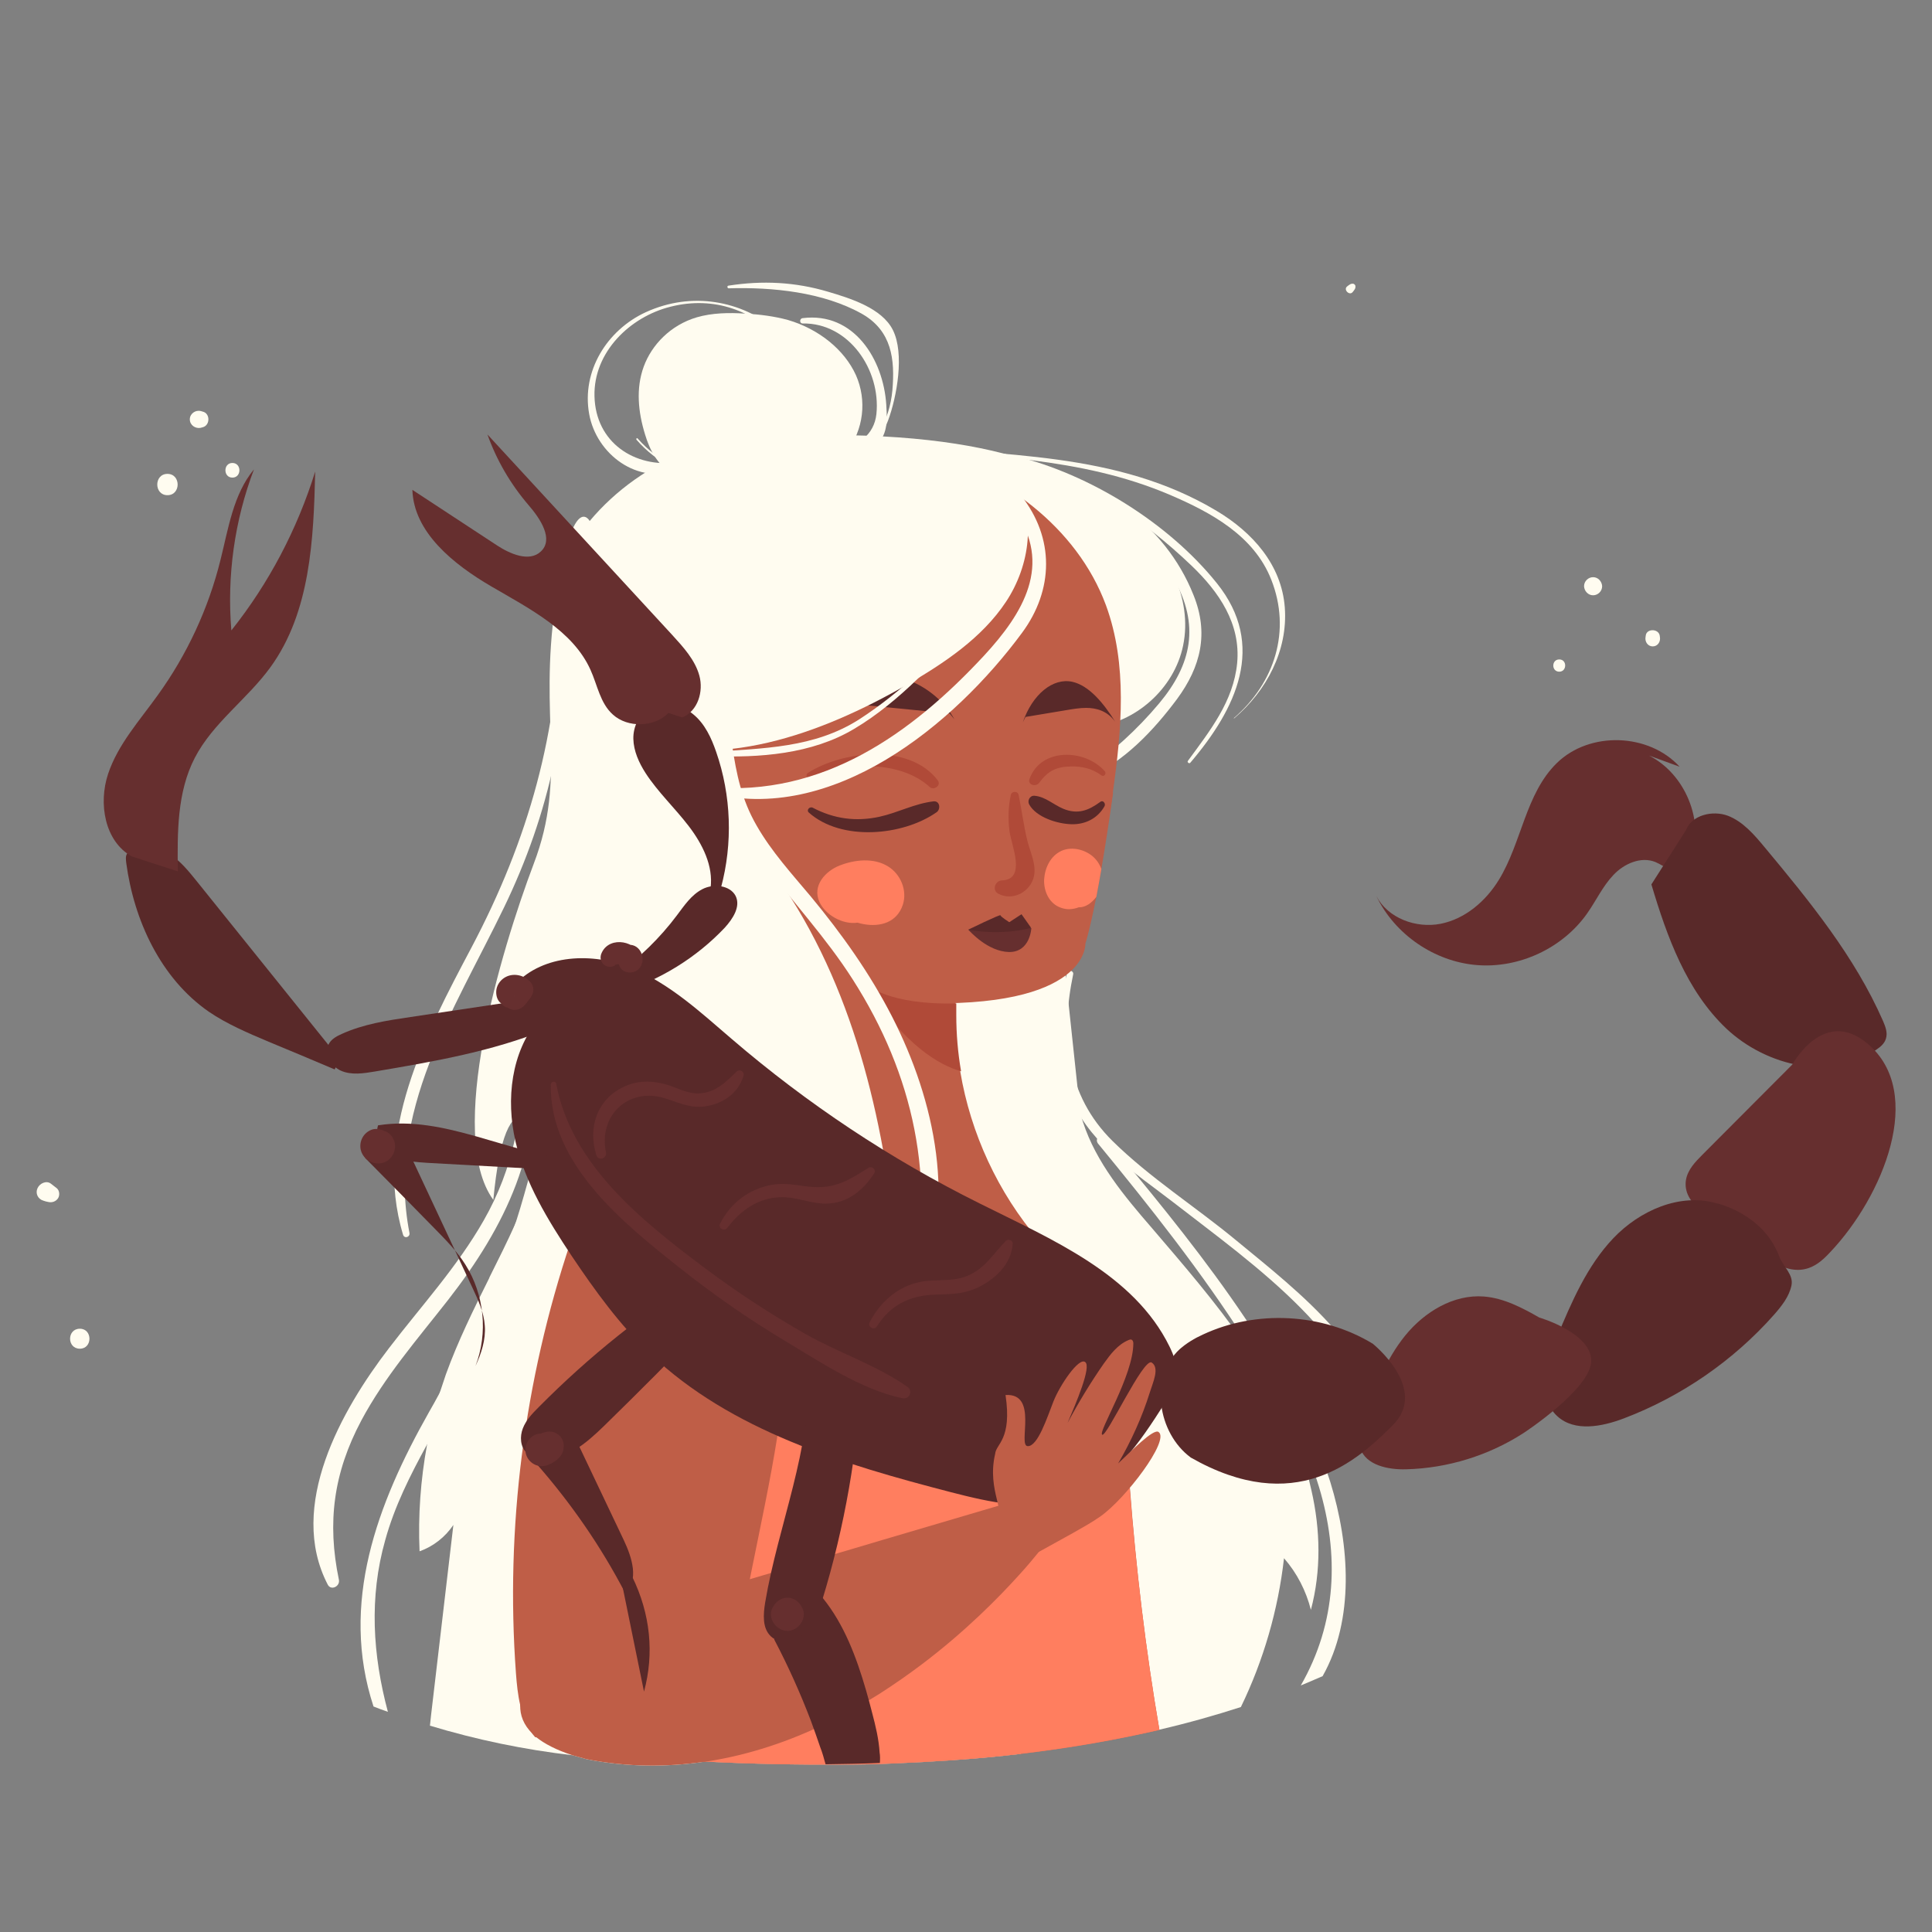 <?xml version="1.0" encoding="utf-8"?>
<!-- Generator: Adobe Illustrator 26.0.0, SVG Export Plug-In . SVG Version: 6.00 Build 0)  -->
<svg version="1.1" xmlns="http://www.w3.org/2000/svg" xmlns:xlink="http://www.w3.org/1999/xlink" x="0px" y="0px"
	 viewBox="0 0 725.7 725.7" style="enable-background:new 0 0 725.7 725.7;" xml:space="preserve">
<rect x="0" y="0" width="725.7" height="725.7" fill="#808080" stroke="none"/>
<style type="text/css">
	.st0{fill:#FFFCF0;}
	.st1{fill:#BF5E47;}
	.st2{fill:#FF7E5F;}
	.st3{display:none;fill:#BF5E47;}
	.st4{fill:#592929;}
	.st5{fill:#B04A38;}
	.st6{fill:#662F2F;}
	.st7{display:none;}
	.st8{display:inline;}
	.st9{fill:#873E3E;}
	.st10{fill:#3D1C1C;}
	.st11{fill:#4F2424;}
	.st12{fill:#441F1F;}
	.st13{fill:#46221A;}
	.st14{fill:#FFFFFF;}
	.st15{fill:#FFBD9B;}
</style>
<g id="圖層_1">
	<g>
		<g>
			<g>
				<g>
					<path class="st0" d="M400.8,365.4c-3.8,16-5,33.1,2,48.4c7.7,16.7,23.9,27,37.9,37.8c30.9,24,71.4,51.6,78.1,92.9
						c0.2,1.2,2.2,0.9,2.2-0.3c0-34-33.2-58.9-56.8-78.4c-15.1-12.5-32.3-23.4-46.3-37.2c-17.4-17.2-19.6-39.6-14.8-62.6
						C403.4,364.6,401.2,364,400.8,365.4L400.8,365.4z"/>
				</g>
				<g>
					<path class="st0" d="M496.8,629.6c-2.7,1.2-5.4,2.3-8.2,3.5c13.6-23.7,14.4-49.3,6.9-74.4c-2.8-9.3-6.7-18.6-11.5-27.6
						c-4.9-9.2-10.2-18.3-15.9-27.1c-16.7-26.2-36.3-50.9-55.7-74.5c-0.4-0.6-0.5-1.2-0.3-1.7c0.3-1.2,1.8-1.9,2.8-0.8
						c3.7,4.5,7.5,9.1,11.3,13.6c16.4,19.9,32.9,40.8,46.9,62.8c7.7,12,14.6,24.4,20.4,37.1c2.3,5,4.4,10.5,6.2,16.2
						C507,580.4,508.8,608.4,496.8,629.6z"/>
				</g>
			</g>
			<path class="st0" d="M286.7,178c-11.2,3.1-24.5,5.9-34.1,0.1c-5.7-3.5-8.6-9.2-10.3-14.9c-2.6-8.4-3.5-17.3-0.5-25.5
				s10.1-15.6,19.9-18.5c5.8-1.7,12.2-1.8,18.3-1.4c5.4,0.3,10.9,1,16,2.4c11.6,3.4,21.2,11.2,25.5,20.7c4.2,9.5,2.9,20.5-3.5,28.9
				L286.7,178z"/>
			<path class="st0" d="M383.4,658.8c-8.4,1-17.1,1.8-26.1,2.4c-7.1,0.5-14.5,0.9-22,1.2c-6.3,0.3-12.8,0.4-19.4,0.4
				c-16,0.1-32.9-0.2-50.7-1.1c-0.3,0.1-0.6,0.1-1,0.1c-13.9,2-28.6,2-43.8-1c-1.9-0.5-3.7-1-5.4-1.5c-18.1-2.1-36-5.8-53.5-11.1
				c0.1-1.3,0.3-2.6,0.4-3.8c2.8-23.9,5.6-47.8,8.4-71.6c-3.1,4.6-7.6,8.1-12.7,9.9c-0.6-13.4,0.4-26.9,2.8-40
				c1.2-6.5,2.8-13,4.7-19.3l0,0c0.8-2.4,1.6-4.8,2.4-7.2c4.5-12.4,10.3-24.2,16.2-36c0.1-0.1,0.1-0.2,0.1-0.3
				c3.4-6.8,6.8-13.6,9.9-20.5c0-0.1,0.1-0.1,0.1-0.2c1.6-3.4,3-6.8,4.3-10.2c0.1-0.1,0.1-0.3,0.2-0.4c1-2.4,1.9-4.9,2.7-7.4
				c0.9-2.7,1.8-5.4,2.7-8.2v0c0.6-1.9,1.1-3.8,1.6-5.7c1.3-4.6,2.4-9.1,3.4-13.8c0-0.1,0-0.1,0-0.1c0.8-3.9,1.6-7.8,2.3-11.7
				c0.2-1.1,0.4-2.3,0.6-3.4l0,0c0.2-1.1,0.4-2.2,0.6-3.3l0,0c0.3-2.1,0.6-4.2,0.9-6.3c0.6-3.8,1.1-7.7,1.5-11.6
				c1.8-15.2,2.9-30.5,4.1-45.7l-1-34.5l0,0l-1.3-42.9l-0.5-17.4c0,0,8.8-2.5,20.6-4.1c24.5-3.5,61.6-3.6,58.1,28.9
				c-0.6,5.9-0.9,11.3-0.7,16.4c0,0.8,0,1.7,0.1,2.5c0,0.9,0.1,1.8,0.1,2.6c0.2,2.6,0.5,5,0.8,7.4c0.2,1.3,0.4,2.6,0.7,3.8
				c0.3,1.8,0.7,3.5,1.2,5.2c2.4,9,6,16.9,10.1,24.4c1,1.8,2.1,3.7,3.1,5.5c0.2,0.3,0.4,0.7,0.6,1c0.4,0.7,0.8,1.4,1.2,2
				c0,0,0,0,0.1,0.1c2.1,3.5,4.3,6.9,6.4,10.5c0.7,1.2,1.4,2.4,2.1,3.6c0.1,0.2,0.3,0.5,0.4,0.7c2.1,3.5,4.1,7.1,6,11
				c0.2,0.3,0.3,0.6,0.5,0.9c0.3,0.6,0.6,1.1,0.9,1.7c2,4.1,4,8.6,6.1,13.7c0.3,0.6,0.5,1.3,0.8,1.9c0.1,0.3,0.3,0.7,0.4,1
				c1.5,3.8,3.1,7.8,4.6,12.1c6.5,17.8,13.3,40.2,19.9,67.6c0.2,0.8,0.4,1.7,0.6,2.5c2.1,9,4.2,18.5,6.2,28.5
				c0.4,1.8,0.7,3.5,1.1,5.3c2.9,14.8,5.7,30.7,8.3,47.7l0,0c0.8,5.1,1.6,10.3,2.3,15.7c0.6,4.2,1.1,8.4,1.6,12.4
				c0,0.2,0.1,0.4,0.1,0.7c0.7,6.2,1.4,12.1,1.8,17.9c0.1,1.4,0.3,2.9,0.3,4.3C384.6,618.2,384.5,640.6,383.4,658.8z"/>
			<path class="st0" d="M492.4,604.7c-1.8-7.1-5.2-13.8-10.1-19.4c-2.2,19.4-7.7,38.4-16.2,55.9c-9.6,3.1-19.8,6-30.6,8.5
				c-16,3.7-33.4,6.8-52.2,9c-8.4,1-17.1,1.8-26.1,2.4l-11.1-36l-14.4-46.6l-6.4-20.7l-0.8-2.7L314.2,522l-0.5-1.5l-0.6-1.8
				l-2.7-8.6l-11-35.6v-0.1l-4.3-13.8l0,0l-1.3-4.3l-10.5-33.8l-0.1-0.3l-0.5-1.6l-1.1-3.5l-3.3-10.6l3.3-3.3l23.8-23.8l8.6-8.6
				l8.9-8.9l3.8-3.8l51.9-51.9l14-14l0.8,7.9l0.1,0.7l0.8,7.4l1.4,13.6l2,19.3l0.4,4.2l2.2,21v0.1l0,0l0.9,8.9l0,0l3.7,34.7l0,0
				l0.9,8.1c0.3,1.1,0.6,2.3,1,3.4l0,0l0,0c4.9,15.1,15.5,27.8,25.9,39.8c11.9,13.9,23.9,27.8,34.3,42.8c5,7.2,9.5,14.6,13.5,22.4
				c5.4,10.5,9.6,21.8,12.1,33.3C496,574.7,496.3,590,492.4,604.7z"/>
			<g>
				<g>
					<path class="st0" d="M210.4,228.8c-0.4,45.9-11.9,86.6-33.3,127.1c-17.3,32.7-37.1,70-25.7,107.9c0.5,1.6,2.7,0.9,2.4-0.7
						c-8.8-45.4,16.7-83.3,35.5-122.2c16.9-34.9,25.8-73.3,22.5-112.1C211.7,227.9,210.4,227.9,210.4,228.8L210.4,228.8z"/>
				</g>
				<g>
					<path class="st0" d="M196.2,395.6c0.7,22.2-3.4,43.4-14.5,62.8c-9.9,17.4-23.5,32.2-35.6,48c-17.8,23.2-38.3,59.3-23,88.8
						c1.2,2.4,4.7,0.7,4.2-1.8c-4.5-21.6-2-40.2,8.4-59.8c8.8-16.5,21.1-30.6,32.6-45.3c21.3-27.3,36.4-57.6,31.3-93.1
						C199.2,393.3,196.1,393.7,196.2,395.6L196.2,395.6z"/>
				</g>
				<g>
					<path class="st0" d="M209.1,405.4c0,2.7-0.1,5.3-0.3,8v0.1c-0.3,5.5-1,10.9-1.9,16.4c-0.6,3.4-1.2,6.8-2,10.2
						c-0.1,0.7-0.3,1.4-0.4,2.1c-0.6,2.3-1.1,4.7-1.8,7c-3.5,13.2-8.3,26.2-13.7,38.7c-0.3,0.6-0.5,1.2-0.8,1.8
						c-4.4,10-9.2,19.7-14.2,28.8c-4.4,8.1-9.1,16-13.6,24.1c-6.3,11.5-12.2,23.2-15.7,35.9c-6.1,21.5-4.7,43.2,1,64.5
						c-1.8-0.6-3.6-1.3-5.4-2c-12.7-38.7,1.3-76,20.8-110.5c1.4-2.4,2.7-4.8,4-7.2l0,0c7.3-13.2,14.1-26.6,19.9-40.5
						c0.1-0.3,0.3-0.7,0.4-1c1.8-4.4,3.6-8.9,5.2-13.5c1.1-3,2.1-6.1,3.1-9.1c0-0.1,0.1-0.1,0.1-0.2c1.1-3.4,2.1-6.8,3.1-10.3
						c0.8-2.7,1.5-5.5,2.3-8.2c1.4-5.3,2.8-10.6,4.2-15.9c0-0.1,0.1-0.2,0.1-0.3c1.7-6.4,3.4-12.8,5.3-19.2
						C208.8,405.1,209.1,405.2,209.1,405.4z"/>
				</g>
			</g>
			<g>
				<g>
					<path class="st0" d="M383.7,176.7c23.6,5,45.2,19.5,57.2,40.7c9.8,17.3,6.8,32.1-5.5,46.8c-8.3,9.9-17.6,18.3-28.1,25.7
						c-1.4,1-0.2,2.9,1.3,2.2c13.7-6,24.7-17.7,33.5-29.5c9-12.2,12-24.8,6.2-39.1c-10.6-26.7-36.4-44.7-64.4-48.3
						C383,175,382.8,176.5,383.7,176.7L383.7,176.7z"/>
				</g>
				<path class="st0" d="M410.1,273.2c16.4-1.5,31-14.6,34.3-30.7c3.7-17.8-6-36.4-20.1-47.8c-14.2-11.4-36.8-31.3-113.3-31.3
					c-51,0.7,26.9,69.4,26.9,69.4L410.1,273.2z"/>
				<path class="st1" d="M435.5,649.8c-16,3.7-33.4,6.8-52.2,9c-8.4,1-17.1,1.8-26.1,2.4c-7.1,0.5-14.5,0.9-22,1.2
					c-6.3,0.3-12.8,0.4-19.4,0.4c-16,0.1-32.9-0.2-50.7-1.1c-0.3,0.1-0.6,0.1-1,0.1v-0.2l0.1-11.4l0.3-51.8l0,0l0.4-72.4v-4.7v-8.1
					l0,0l0.1-20.9v-5.8v-6.7l0.3-52.8v-4.9l0.1-12.2l0.1-20.3v-7.3l17.8-6.2l0.6-0.2l5.5-1.9l22.2-7.7l0.5-0.2l5.5-1.9l4.4-1.5
					l1.2-0.4l0,0l4.8-1.7l30.9-10.7c0,0,0,9.1,0,18.9v12.6c0,7.1,0.6,14.2,1.8,21.1c3.9,23.3,14.2,45.5,29.5,63.4
					c4.3,5,8.9,9.7,14,13.9c0,0,0.1,0,0.1,0.1c0.3,0.2,0.6,0.5,0.9,0.7c0.2,0.2,0.4,0.4,0.7,0.6c0.9,0.8,1.9,1.5,2.8,2.3
					c1,0.7,1.9,1.5,2.9,2.2c3.2,2.3,6.7,4.6,8.7,7.9c1.9,3.1,2.4,6.8,2.5,10.5c0,1.2,0,2.4,0,3.6c0,3,0,6.1,0.1,9.1
					c0,2.6,0.1,5.1,0.1,7.7l0,0c0.1,6.1,0.3,12.2,0.6,18.4l0,0c0,1.1,0.1,2.2,0.1,3.3c0.1,2,0.2,4,0.3,5.9l0,0
					c0.1,2.2,0.2,4.4,0.4,6.6C426.7,589.1,430.3,619.6,435.5,649.8z"/>
				<path class="st2" d="M435.5,649.8c-16,3.7-33.4,6.8-52.2,9c-8.4,1-17.1,1.8-26.1,2.4c-7.1,0.5-14.5,0.9-22,1.2
					c-6.3,0.3-12.8,0.4-19.4,0.4c-16,0.1-32.9-0.2-50.7-1.1c-0.3,0.1-0.6,0.1-1,0.1v-0.2l0.1-11.4l0.3-51.8l0,0l0.4-72.4v-4.7v-8.1
					l0.1-20.9v-5.8v-6.7l0.3-52.8v-4.9v-9.3c3.6,1.7,7.1,3.7,10.5,5.6c0.8,0.5,1.7,0.9,2.5,1.4c1.5,0.8,3.1,1.7,4.6,2.5
					c0.1,0,0.1,0.1,0.2,0.1c0.7,0.4,1.4,0.8,2.1,1.1l0,0c4.8,2.6,9.6,5.1,14.3,7.7c11.4,6.2,22.8,12.5,34.6,17.9
					c3.8,1.8,7.7,3.5,11.6,5.1c0.4,0.1,0.8,0.3,1.2,0.5c1.6,0.6,3.2,1.3,4.9,1.8c2.8,1,5.7,2,8.6,2.8c3,0.9,6.1,1.7,9.1,2.5l0,0
					c6.8,1.7,13.6,3,20.6,4h0.1c4.3,5.1,9.1,9.8,14.2,14.1c0.2,0.2,0.4,0.4,0.7,0.6c0.2,0.2,0.4,0.4,0.7,0.6
					c0.9,0.8,1.9,1.5,2.8,2.3c1,0.7,1.9,1.5,2.9,2.2c3.2,2.3,6.7,4.6,8.7,7.9c1.9,3.1,2.4,6.8,2.5,10.5c0,1.2,0,2.4,0,3.6
					c0,3,0,6.1,0.1,9.1c0,2.6,0.1,5.1,0.1,7.7l0,0c0.1,6.1,0.3,12.2,0.6,18.4l0,0c0,1.1,0.1,2.2,0.1,3.3c0.1,2,0.2,4,0.3,5.9l0,0
					c0.1,2.2,0.2,4.4,0.4,6.6C426.7,589.1,430.3,619.6,435.5,649.8z"/>
				<g>
					<path class="st1" d="M418.1,297.7L418.1,297.7c-1.6,11.7-3.1,21.1-4.4,28.7c-0.7,4-1.3,7.5-1.9,10.5
						c-2.6,13.1-4.1,17.5-4.1,17.5s1.4,24.8-64.5,22.3c-1.7,0-3.4-0.2-5-0.3c-59.1-5.5-25-67.9-25-67.9l104.5-11.2
						C417.8,297.5,418,297.6,418.1,297.7z"/>
					<path class="st1" d="M284.6,376.8c-25.5-17-48.3-39.2-61.6-66.9c-13.3-27.7-16.1-61.2-3.3-89c20.6-44.9,78.4-64.6,126.2-51.8
						c30.3,8.1,58.6,28.8,69.5,58.2c8.2,22.3,5.9,46.9,2.6,70.4c-1.5,11.2-3.3,22.5-8.5,32.5c-9.9,19-30.3,29.9-50,38.3
						c-14,6-28.7,11.3-44,11.5s-31.3-5.7-40-18.2L284.6,376.8z"/>
					<path class="st3" d="M434.6,323.2c-3.3,2.3-15.6,10-19.7,12.5l-0.9,0.1c0,0-4.6-0.3-3.3-5.6
						C412.1,324.9,434.6,323.2,434.6,323.2z"/>
					<path class="st3" d="M317.1,301.9c0,0-16.6-22.8-30.2-6s-0.1,43.9,23.7,44.3L317.1,301.9z"/>
				</g>
				<g>
					<g>
						<path class="st4" d="M303.8,305.2c12.2,10.9,35.3,8.8,48-0.1c1.6-1.1,1.3-4.3-1.1-4.1c-7.1,0.8-13.5,4.3-20.4,5.8
							c-8.8,1.9-17,0.8-25-3.4C304.1,302.8,302.8,304.3,303.8,305.2L303.8,305.2z"/>
					</g>
					<path class="st4" d="M358.5,270.2c-6.5-11.6-20.5-18.6-33.7-16.8c-11.3,1.5-21.1,8.7-29.2,16.6c5.4-4.5,12.8-5.8,19.8-5.7
						c4.4,0,8.7,0.5,13,0.9c9.4,0.9,18.8,1.9,28.3,2.8L358.5,270.2z"/>
					<g>
						<path class="st2" d="M322,341.3c-2.1-0.6-4.7-2.3-6-4.1c-1.9-2.7,1.6-3.5,3.7-3.9c1.7-0.3,10.9-1.3,10,2.9
							c-0.6,2.7-6.9,0.1-8.1-0.8c-0.1-0.1-1.8-2.1-2-2.2c-0.5-1-0.6-0.7-0.4,1c-0.6,1.6-0.3,2,1,1.1c2.1,0.9,3.3,0.6,3.9,3.4
							c0.8-1.9,1.6-3.8,2.3-5.7c-2.6,1.4-5.1,0.4-6.9-1.8c-0.7,2.8-1.5,5.5-2.2,8.3c1.6-0.5,2.5-0.4,4.1,0.2
							c5.2,1.7,7.8-5.7,3.6-8.5c-3.2-2.1-6.7-2.3-10.3-1.3c-3.9,1-4.5,5.5-2.2,8.3c4.7,5.7,12.6,6.7,19,3.4c2.1-1.1,2.8-3.6,2.3-5.7
							c-1.4-6.5-7.1-11.2-13.8-11c-6.3,0.2-12.8,5.1-10.1,11.9c4.1,10.2,24.8,16.3,29.2,3.1c1.8-5.4-0.8-11.6-5.6-14.5
							c-5.4-3.3-12.5-2.5-18.1-0.3c-5.4,2.1-10.4,7.6-7.6,13.7c2.3,5,8.8,8.5,14.1,7.8C325,346.4,324.5,342,322,341.3L322,341.3z"/>
					</g>
					<g>
						<path class="st5" d="M304.4,292.1c13-6,33.8-6.6,44.8,3.5c1.5,1.4,4.4-0.5,3.1-2.4c-10.5-14-35.6-11.3-48.8-2.9
							C302.3,291.1,303.3,292.7,304.4,292.1L304.4,292.1z"/>
					</g>
				</g>
				<g>
					<g>
						<path class="st4" d="M413.3,301.2c-4.5,3.3-8.5,4.8-13.9,2.6c-3.8-1.6-6.8-4.6-10.9-4.9c-1.7-0.1-2.7,1.9-1.9,3.3
							c2.7,4.8,10.6,7.3,16,7.4c5.2,0.1,9.8-2.3,12.3-6.8C415.4,301.8,414.3,300.4,413.3,301.2L413.3,301.2z"/>
					</g>
					<path class="st4" d="M384.2,271.3c3.6-10.5,11.3-16.8,18.6-15.2c6.2,1.4,11.6,7.8,16.1,15c-3-4.1-7.1-5.2-10.9-5.2
						c-2.4,0-4.8,0.4-7.2,0.8c-5.2,0.9-10.4,1.7-15.6,2.6L384.2,271.3z"/>
					<path class="st2" d="M413.7,326.4c-0.7,4-1.3,7.5-1.9,10.5c-1.7,2.2-4,4-6.6,3.9c-2.1,0.8-4.4,1-6.6,0.2
						c-4.5-1.5-6.6-6.2-6.4-10.7c0.3-4.4,2.4-8.8,6.5-10.7c4.2-1.9,9.8-0.3,12.8,3.1C412.5,323.8,413.2,325.1,413.7,326.4z"/>
					<g>
						<path class="st5" d="M415,289.7c-7.4-8.4-24-9-28.3,2.9c-0.8,2.2,2.3,3.1,3.6,1.5c3.2-4.4,6.3-6.1,11.9-6.2
							c4.3-0.1,8.1,0.8,11.6,3.4C414.8,291.9,415.7,290.5,415,289.7L415,289.7z"/>
					</g>
				</g>
				<path class="st0" d="M234.9,276.8c34.5,13.2,73.5-1.1,105.4-19.4c14.4-8.3,28.6-17.8,37.6-31.4c9-13.6,11.7-32.4,2.5-45.9
					c-39.5-12.7-82.8-25.4-121.6-10.8c-14.5,5.5-27.5,14.7-37.3,26.4c0,0-6.6-12.3-12.9,31.2c-6.3,43.5,4.5,64.4-8.1,97.5
					c-12.5,33.1-33,101.8-15.2,126.3c9.3-97.7,51.1,62.7,51.1,62.7s108.6,41.9,100.9-40c-4.6-49-15.3-98.8-42.7-140
					c-10.6-15.9-24.3-33.2-19.8-51.7L234.9,276.8z"/>
				<path class="st1" d="M200.1,651.4c0.3,0.4,0.6,0.7,0.9,1.1c24.3,3.5,50,2.2,73.6-4.9c-0.7-1.8-0.6-3.9-0.5-5.8
					c3.1-34.5,12.5-68.2,17.9-102.4c5.5-34.4,23.8-116.4-30-130.6c-13-3.4-39.4,33-47.7,57.8c-17.4,51.9-24.5,107.3-20.5,161.9
					C194.4,636.5,195.4,644.9,200.1,651.4z"/>
				<g>
					<path class="st5" d="M379.7,298.5c-1,4.6-1.1,9.1-0.5,13.8c0.7,5.2,6.5,18.1-2.9,18.4c-2.5,0.1-3.8,3.7-1.3,5
						c5.4,2.9,12.2-0.7,13.4-6.7c0.9-4.4-1.5-9.1-2.5-13.2c-1.4-5.7-2.1-11.5-3.3-17.3C382.3,297.1,380.1,297.1,379.7,298.5
						L379.7,298.5z"/>
				</g>
				<path class="st5" d="M361,402.4c-8.2-2.3-21.4-9.8-36-32.8c0.5,0.4,9.1,8,34.2,7.3v4.4C359.2,388.4,359.8,395.5,361,402.4z"/>
				<g>
					<path class="st0" d="M273.1,280.1c-4.6,15.6,4.6,31.8,13.6,43.9c11,14.8,23.6,28.2,33.6,43.9c22.9,35.8,31.5,75.4,22.1,117.1
						c-0.3,1.4,1.8,2.5,2.5,1c14.8-33.5,6.3-72.6-9.8-104.1c-8.3-16.2-18.9-31.1-30.5-45.1c-7.2-8.6-14.8-16.9-20.4-26.7
						c-5.6-9.7-7.6-19.3-9.2-30.2C274.8,279.1,273.4,279.3,273.1,280.1L273.1,280.1z"/>
				</g>
				<g>
					<path class="st0" d="M327.2,169.1c19.7,2.2,41.4,5.1,53.8,22.5c14.6,20.4,3.3,38.8-11.4,54.7c-27.4,29.5-60.6,53-102.7,49.4
						c-1.2-0.1-1.4,1.8-0.3,2.1c45.9,12.1,91.7-25.4,117.3-60.1c11.9-16.1,12.3-35.6-0.4-51.6c-13.2-16.6-36-22.6-56.4-19.9
						C325.3,166.4,325.3,168.9,327.2,169.1L327.2,169.1z"/>
				</g>
				<g>
					<path class="st0" d="M366,232c-13,13.7-27.2,27.8-43.1,38.1c-17.1,11-36.3,10.9-55.8,12.4c-1,0.1-1,1.5,0,1.5
						c18.1,0.7,37.8-0.7,53.7-10.2c17.4-10.3,32-26.8,45.4-41.6C366.2,232,366.1,231.9,366,232L366,232z"/>
				</g>
				<path class="st6" d="M363.7,349.2c0.7,0.7,7.3,8.2,15.3,8.4c8,0.1,8.4-9,8.4-9L363.7,349.2z"/>
				<path class="st4" d="M363.7,349.2c0,0,12.1-5.9,12.1-5.4s3.3,2.6,3.3,2.6l4.6-3l3.6,5.1C387.3,348.6,376.6,351.6,363.7,349.2z"
					/>
				<path class="st1" d="M391,581.8c0,0-0.4,0.5-1.1,1.5l0,0c-1.4,1.7-3.8,4.7-7.3,8.5c-7.6,8.4-20.1,21.1-36.4,33.4
					c-4.9,3.7-10.2,7.4-15.8,11c-6.2,3.9-12.8,7.7-19.8,11c-13.9,6.8-29.1,12-45.4,14.5c-0.3,0.1-0.6,0.1-1,0.1
					c-13.9,2-28.6,2-43.8-1c-1.9-0.5-3.7-1-5.4-1.5c-6.1-2-10.5-4.3-13.6-6.8l0,0c-0.4-0.3-0.8-0.7-1.2-1.1c0,0-0.1,0-0.1-0.1
					c-3.5-3.4-4.8-7.1-4.7-10.8c0.4-13.5,19.3-27.5,19.3-27.5l29.5-8.7l5.3-1.6l15-4.4l0,0l17.1-5.1l15.9-4.7l23-6.8l11.1-3.3
					l37.3-11l6.1-1.8l2-0.6l3.2,3.8l0.6,0.7L391,581.8z"/>
				<g>
					<path class="st4" d="M330.5,662.2c-6.6,0.3-13.4,0.4-20.4,0.5c-0.6-2.2-1.2-4.4-2-6.4c-1.1-3.3-2.3-6.6-3.5-9.9
						c-4-10.5-8.6-20.7-13.8-30.6l0,0l2.9-3.3l7.4-8.6l5.6-6.5c0.8,0.9,1.7,1.9,2.4,2.9c8,9.9,12.6,22.2,16.2,34.6
						c0.8,2.8,1.6,5.7,2.3,8.5c1.3,4.9,2.5,9.9,2.8,14.9C330.6,659.4,330.6,660.8,330.5,662.2z"/>
					<g>
						<path class="st6" d="M630.9,288c-11.6-12.7-33.8-13.4-46.1-1.4c-11.8,11.5-13.2,29.9-21.8,43.9c-4.9,8-12.7,14.7-21.9,16.5
							s-19.8-2.1-24.1-10.4c6.9,14.4,21.8,24.6,37.7,25.9s32.2-6.3,41.4-19.3c3.4-4.8,5.9-10.3,9.9-14.5c4-4.3,10.4-7.1,15.8-4.9
							c3.6,1.5,7.2,5,10.6,3.2c1.6-0.8,2.4-2.6,3-4.3c4.8-14.5-2.4-32-16-38.9L630.9,288z"/>
						<path class="st4" d="M633.3,311.8c2.2-5.7,10-7.5,15.7-5.4c5.7,2.2,9.9,7.1,13.8,11.8c16.9,20.3,33.9,41.1,44.5,65.3
							c0.9,2.1,1.8,4.4,1.1,6.6c-0.5,1.8-2,3.1-3.5,4.1c-16.6,12.2-41.4,6.3-56.4-7.8c-15-14.2-22.3-34.4-28.2-54.2L633.3,311.8z"/>
						<path class="st6" d="M701.6,392.1c21.8,18.5,5.6,57.4-14.1,78.2c-2.3,2.5-4.9,4.9-8.1,6c-10.2,3.5-19.1-7.1-28-13.1
							c-8-5.4-19.7-10.7-18.1-20.1c0.7-3.8,3.5-6.7,6.2-9.4c11.2-11.3,22.5-22.5,33.7-33.8C673.3,399.8,685,378,701.6,392.1z"/>
						<path class="st4" d="M668.3,471.9c1.5,4,5.5,6.8,4.6,11s-3.7,7.7-6.5,10.9c-15.3,17.3-34.9,30.8-56.5,39
							c-8.2,3.1-18.4,5.1-24.9-0.8c-7.8-7.1-4.3-19.9-0.2-29.7c5.5-13.2,11.3-26.8,21.2-37.2c9.9-10.4,25-17.1,38.8-13.1
							C644.7,451.9,662.3,455.8,668.3,471.9z"/>
						<path class="st6" d="M572.4,538.2c-13.1,8.5-28.6,13.3-44.2,13.7c-6.8,0.2-15.2-1.5-17.3-8c-1.2-3.8,0.2-7.8,1.5-11.5
							c4-10.8,8.1-21.7,15.4-30.7c7.2-8.9,18.2-15.6,29.6-14.7c7.5,0.6,14.3,4.2,20.8,7.9c0,0,19.5,5.7,19.5,16.2
							S572.4,538.2,572.4,538.2z"/>
						<path class="st4" d="M447.3,547.5c-12.5-9.2-15.7-30.1-4.2-40.7c2.6-2.3,5.6-4.1,8.7-5.5c20.1-9.4,44.8-8.1,63.8,3.4
							c0,0,21.2,16.9,7.6,30.6C509.6,548.9,486.5,569.8,447.3,547.5z"/>
					</g>
					<path class="st4" d="M193.5,369.7c10.7-11.3,29-12,43.5-6.2c14.4,5.8,26.1,16.7,37.9,26.8c28.3,24.3,59.6,45.1,93,61.7
						c27.2,13.6,58,26.5,71.4,53.8c1.6,3.3,3,7,2.7,10.7c-0.3,4-2.5,7.5-4.7,10.9c-9.1,14.3-19.4,29.6-35.4,35.4
						c-14.3,5.1-30,1.5-44.7-2.3c-40.5-10.5-82.5-23-112.9-51.9c-11.5-10.9-20.8-23.8-29.6-36.9c-8.9-13.4-17.5-27.4-21.1-43.1
						s-1.6-33.4,8.7-45.7L193.5,369.7z"/>
					<g>
						<path class="st4" d="M205.4,386.6c-20.6,8.4-42.8,12.2-64.7,15.9c-4.2,0.7-8.7,1.4-12.6-0.3c-3.9-1.7-6.7-6.8-4.4-10.4
							c1-1.6,2.8-2.6,4.6-3.4c8.1-3.7,17.1-5.1,26-6.4c16.9-2.5,33.9-5.1,50.8-7.6L205.4,386.6z"/>
						<path class="st4" d="M125.7,401.7c-8.3-3.5-16.5-7-24.8-10.4c-7.8-3.3-15.6-6.6-22.5-11.3c-18-12.5-28.1-34.2-31-56
							c-0.1-1.1-0.3-2.3,0.3-3.3c0.5-0.9,1.3-1.4,2.2-1.8c4.5-1.9,9.8-0.7,13.8,1.9c4.1,2.6,7.2,6.5,10.2,10.2
							c17.9,22.3,35.9,44.6,53.8,66.9L125.7,401.7z"/>
						<path class="st6" d="M49.5,321.7c-10.2-5.7-12.6-19.9-8.9-31c3.7-11.1,11.8-20,18.6-29.5c11-15.2,19.1-32.6,23.6-50.8
							c3-11.9,4.8-24.7,12.6-34.1c-7.3,19.2-10.2,40-8.5,60.5c14.1-17.7,24.8-38.1,31.5-59.7c-0.6,25.5-1.8,52.8-16.8,73.5
							c-8.7,12-21.6,20.9-28.4,34c-6.7,12.9-6.6,28.1-6.4,42.7L49.5,321.7z"/>
					</g>
					<g>
						<path class="st4" d="M231.6,366c8.6-6.2,16.3-13.7,22.6-22.1c2.8-3.7,5.4-7.7,9.6-9.9c4.2-2.2,10.4-1.5,12.5,2.5
							c2,4-1,8.6-4.1,12c-10.6,11.2-24.3,19.7-39.4,24.3L231.6,366z"/>
						<path class="st4" d="M266.9,333.6c1.1-8.3-3-16.5-8.2-23.3c-5.2-6.8-11.6-12.8-16.2-19.9c-2.5-3.9-4.5-8.3-4.6-12.9
							s2.2-9.4,6.4-11.7c5.1-2.7,11.8-1.1,16.1,2.5c4.4,3.6,6.8,8.9,8.6,14.1c5.7,16.4,6.3,34.4,1.8,51.1L266.9,333.6z"/>
						<path class="st6" d="M251.1,267.8c-5.3,5.4-15.3,5.7-20.9,0.6c-4.8-4.3-5.8-11.1-8.4-16.8c-6.6-14.7-22.8-22.9-37.2-31.3
							c-14.4-8.4-29.2-20.4-29.7-36.3c10.6,6.9,21.1,13.9,31.7,20.8c5,3.3,12.2,6.4,16.5,2.4c5-4.6-0.1-12.3-4.5-17.4
							c-6.8-7.9-12.1-17-15.5-26.6c23.1,25.1,46.3,50.2,69.4,75.3c4.2,4.6,8.6,9.4,10.2,15.3c1.6,5.9-0.5,13.2-6.4,15.7L251.1,267.8
							z"/>
					</g>
					<g>
						<path class="st4" d="M216.3,435.6c-25.2-2-49.3-16.9-74.3-12.9c-1.4,4.3,1.6,9.1,5.5,11.3c3.9,2.2,8.6,2.5,13.2,2.8
							c21.1,1.2,42.2,2.3,63.3,3.5L216.3,435.6z"/>
						<path class="st4" d="M137.1,434.9c8.7,8.8,17.4,17.6,26,26.4c4.2,4.3,8.5,8.6,11.7,13.7c7.1,11.2,8.6,25.7,3.8,38.1
							c2.2-4.7,3.9-9.9,3.5-15.1c-0.3-5-2.5-9.7-4.6-14.2c-8.1-17.3-16.2-34.6-24.3-51.9L137.1,434.9z"/>
					</g>
					<g>
						<path class="st4" d="M265.1,478.4c-22.8,14.2-43.9,31.1-62.8,50.2c-2.3,2.3-4.7,4.8-5.9,7.9c-1.2,3.1-1,6.9,1.4,9.2
							c1.5,1.5,3.7,2.1,5.8,2.3c9,0.7,16.7-6,23.2-12.3c13.1-12.8,26-25.7,38.6-38.9L265.1,478.4z"/>
						<path class="st4" d="M201.4,549.7c13,14.8,24.3,31.1,33.4,48.6c5.3-4.7,2.6-13.2-0.4-19.6c-5.8-12.2-11.6-24.4-17.4-36.6
							L201.4,549.7z"/>
						<path class="st4" d="M234,596.7c2.6,12.9,5.3,25.8,7.9,38.7c3.9-14.3,2.4-29.2-4.4-43.1L234,596.7z"/>
					</g>
					<path class="st4" d="M303.6,514.5c1.4,29.7-11.3,58.2-16.2,87.5c-0.7,4.4-1.1,9.5,2.1,12.6c3.4,3.3,9.4,2.2,12.8-1
						c3.5-3.2,5.1-7.9,6.5-12.4c8.5-27.7,13.5-56.5,14.9-85.5L303.6,514.5z"/>
					<g>
						<g>
							<path class="st6" d="M206.9,407.3c-0.6,29.9,27.3,52.2,48.5,69c12.5,9.9,25.5,19,39.2,27.2c13.2,7.9,29.1,18.6,44.4,21.7
								c2.7,0.5,4-2.8,1.8-4.3c-11.5-8.1-26.1-12.9-38.4-19.9c-13.1-7.5-25.7-15.7-37.8-24.8c-23.6-17.7-50-38.7-55.7-69.2
								C208.7,405.9,207,406.2,206.9,407.3L206.9,407.3z"/>
						</g>
						<g>
							<path class="st6" d="M227.6,432.8c-2.8-13.6,8.1-24.1,21.3-20.5c5.1,1.4,9.3,3.8,14.8,3.4c7.1-0.6,13.6-4.7,15.6-11.7
								c0.4-1.5-1.5-2.6-2.6-1.5c-4.2,4-7.9,8-14.3,8.2c-4.4,0.1-8-2.1-12-3.3c-5.3-1.5-10.6-1.7-15.8,0.7
								c-10.3,4.6-13.9,15.5-10.6,25.8C224.7,436.2,228.1,435.2,227.6,432.8L227.6,432.8z"/>
						</g>
						<g>
							<path class="st6" d="M273.2,461.2c4.9-6.5,11.6-11.3,20-11.5c5.8-0.2,11.2,2.4,16.9,2.4c8.1,0,14.1-4.9,18.3-11.4
								c0.8-1.3-0.8-2.8-2.1-2.1c-8.5,5.4-13.7,8.5-24.3,6.9c-4.2-0.6-8.2-1.2-12.4-0.4c-8.4,1.6-15.3,6.9-19.1,14.5
								C269.6,461.4,272,462.7,273.2,461.2L273.2,461.2z"/>
						</g>
						<g>
							<path class="st6" d="M329.4,498.2c5-8,12.4-11.6,21.7-11.9c5.6-0.2,10.3-0.1,15.6-2.4c6.8-3.1,13.2-8.9,13.7-16.7
								c0.1-1.3-1.7-2-2.6-1.1c-4.9,5.1-8.1,10.8-15.1,13.4c-5.5,2-11.4,0.9-17,2c-8.5,1.7-15.1,7.6-19,15.1
								C325.7,498.4,328.3,499.9,329.4,498.2L329.4,498.2z"/>
						</g>
						<g>
							<path class="st6" d="M135.5,431.9c1.2,5.1,8.1,7.1,11.5,2.7c1.2-1.6,1.7-3.6,1.2-5.6c-0.5-1.9-2-3.8-4-4.2
								c-2.4-0.5-4.4,0.3-5.8,2.3c-0.3,0.4-0.5,0.9-0.6,1.3c0.6-1.7,1.7-2.7,3.2-3.2c0.5-0.1,1-0.1,1.5-0.2c-0.1,0-0.1,0-0.2,0
								c0.5,0.1,1,0.1,1.6,0.2c-0.9-0.4-0.4,0.2,1.6,1.7c1.4,2.1,1.9,2.6,1.7,1.6c-0.2-1.4-1.6-3-2.8-3.6c-1.3-0.8-3.2-1.1-4.7-0.6
								C136.6,425.4,134.8,428.6,135.5,431.9L135.5,431.9z"/>
						</g>
						<g>
							<path class="st6" d="M205.1,550.5c2.7-0.8,6-3,6.5-5.9c0.4-2,0.1-3.8-1.4-5.3c-1.4-1.4-3.4-1.9-5.3-1.4
								c-0.6,0.2-1.7,0.4-2.1,0.9c0.9-0.4,1.1-0.4,0.5-0.2c-0.2,0.1-0.4,0.1-0.6,0.1c0.5-0.1,1.1-0.1,1.6-0.2c-0.3,0-0.6,0-0.9,0
								c-3.7-0.2-6.5,3.5-6,6.9C197.9,549,201.5,551.5,205.1,550.5L205.1,550.5z"/>
						</g>
						<g>
							<path class="st6" d="M301,603.4c-0.1-0.2-0.2-0.3-0.3-0.5c-2.5-3.7-7.3-3.7-9.9,0c-0.1,0.2-0.2,0.3-0.3,0.5
								c-2.7,3.9,0.9,9.2,5.3,9.2C300.1,612.6,303.7,607.3,301,603.4L301,603.4z"/>
						</g>
						<g>
							<path class="st6" d="M193.1,374.5c0.2,0.4-0.1-0.5-0.2-0.6c-0.1,0.7-0.2,1.4-0.3,2.2c0.2-0.3,0.4-0.7,0.5-1.1
								c0.1-1,0.1-1.1,0.1-0.5c0-0.1,0.1-0.2,0.1-0.4c0.1-0.3,0.1-0.2-0.1,0.3c0.1-0.2,0.2-0.3,0.3-0.4c0.2-0.3,0.2-0.3,0,0
								c-0.2,0.2-0.2,0.2,0,0c-0.5,0.3-0.5,0.4-0.1,0.2c-0.6,0.2-0.6,0.3-0.2,0.1c-0.2,0-0.4,0.1-0.6,0.1
								C192.8,374.4,193,374.4,193.1,374.5c-0.7-0.2-0.8-0.2-0.3-0.1c-0.2-0.1-0.3-0.2-0.5-0.2c0.2,0.1,0.3,0.2,0.5,0.3
								c-0.5-0.4-0.6-0.5-0.3-0.2c-0.4-0.6-0.5-0.6-0.3-0.2c0.2-1.8,0.5-3.6,0.7-5.4c-1,1.3-2.4,2.6-3.2,4.1c2.7,0.3,5.3,0.7,8,1
								c-0.2-0.9-0.5-1.6-0.9-2.4c-1.1-2.6-5.4-2.4-6.6,0c-0.4,0.8-0.7,1.6-1,2.4c-0.5,1.8,0.3,4.1,2,5c1.9,1,3.7,0.6,5.3-0.7
								c1-0.8,1.8-2.1,2.6-3.1c1.5-1.9,1.8-4.4,0-6.3c-2.5-2.6-6.6-3.4-9.7-1.4c-1.7,1.1-2.9,3-3,5c-0.1,1.9,0.5,3.9,2.3,4.9
								c-0.3-0.3-0.7-0.7-1-1c0.5,0.8,1.1,1.4,1.9,1.9c0.9,0.6,2.3,0.4,3-0.4C193.6,376.7,193.6,375.5,193.1,374.5L193.1,374.5z"/>
						</g>
						<g>
							<path class="st6" d="M231.6,362.2c-0.3,0.2-0.4,0.3-0.2,0.1c0.2-0.1,0.2-0.1-0.3,0.1c0.8,0.1-0.8,0,0.1-0.1
								c0.3,0,0.5,0,0.8-0.1c0.2,0,0.3,0,0.5,0c-0.5-0.1-0.7-0.1-0.3,0c0.2,0.1,0.5,0.2,0.7,0.2c-0.5-0.2-0.6-0.3-0.3-0.1
								c0.3,0.2,0.2,0.1-0.2-0.2c0.2,0.2,0.7,0.9,0.1,0c-0.3-0.5-0.2-0.5,0,0.1c0.6,3.3,5.1,4,7.3,1.9c3.3-3.1,1.1-9.6-3.8-9.2
								c-2.1,0.2-3.9,1.5-4.2,3.7c-0.2,2,0.9,4.3,3,4.7c-1.3-0.6-2-1.5-2.2-2.7c0.2-0.7,0.4-1.5,0.6-2.2c0.1-0.1,0.2-0.3,0.4-0.4
								c2.4,0.6,4.8,1.3,7.3,1.9c-1.5-6.5-11.7-8.5-14.8-2.2C224.1,361.5,228.4,364.9,231.6,362.2L231.6,362.2z"/>
						</g>
					</g>
				</g>
				<path class="st1" d="M373.5,570.2c5.3-1.1-3-10,0.3-24.1c0.3-3.8,6.4-5.3,3.9-22.1c12.5-0.8,4.5,19,8.3,19.2s7.3-10.7,9.7-16.8
					c2.4-6.1,9.5-16.6,11.9-14.8c2.5,1.7-3.5,15.6-6.6,22.9c4.1-7.7,8.6-15.1,13.6-22.3c2.5-3.5,5.2-7.1,9.2-8.8
					c0.5-0.2,1-0.4,1.4-0.1s0.5,0.9,0.5,1.3c0,12.2-13.3,33.2-11.7,34.3c1.6,1.2,15.5-29.1,18.6-27.1c3.1,2,0.4,7.6-0.7,11.2
					c-2.9,9.3-7,18.3-11.9,26.7c4.7-4.4,13.3-13.3,15.2-11.8c4.3,3.1-12.5,25.2-22,31.8c-3.3,2.3-6.8,4.2-10.3,6.2
					c-7.2,4-14.4,8-21.5,11.9L373.5,570.2z"/>
			</g>
			<g>
				<path class="st0" d="M348.7,193.5c2.5,0,2.5-3.9,0-3.9S346.2,193.5,348.7,193.5L348.7,193.5z"/>
			</g>
			<g>
				<path class="st0" d="M254.4,173.7c-16.1,2.1-30.7-7.5-31.1-24.9c-0.4-16.5,13.3-29.8,28.6-33.6c33.1-8.4,59.1,23.8,53.3,54.7
					c-0.2,1,1.3,1.4,1.5,0.4c9.7-37.5-29.1-69.1-64.2-53c-14.5,6.7-24.1,22.1-21.2,38.2c2.7,15.1,18.2,26.8,33.4,21
					C256.1,175.9,256.1,173.5,254.4,173.7L254.4,173.7z"/>
			</g>
			<g>
				<path class="st0" d="M317.4,173.9c8.1-2.5,13.2-8.2,16.2-16c3.3-8.9,6.2-25.1,1.8-33.9c-4.1-8.3-16.2-12-24.3-14.4
					c-12.4-3.7-24.7-4.3-37.5-2.3c-0.6,0.1-0.4,1,0.1,1c16.4-0.5,35.5,1.4,50.1,9.6c11.2,6.4,12.4,17.1,11.4,28.7
					c-1.1,11.5-6.6,22.1-18.2,25.7C315.9,172.6,316.4,174.3,317.4,173.9L317.4,173.9z"/>
			</g>
			<g>
				<path class="st0" d="M239.1,165.2c7.5,8.6,17.9,14,29.4,14.3c0.5,0,0.5-0.7,0-0.7c-11.4-0.8-21.3-5.4-28.9-14
					C239.3,164.3,238.8,164.8,239.1,165.2L239.1,165.2z"/>
			</g>
			<g>
				<path class="st0" d="M301.5,121.5c17.3-0.3,29.4,17.4,27.7,34c-1.7,15.8-24.3,15.7-36.7,19.1c-1.6,0.4-1.3,3,0.4,2.9
					c10.9-0.7,22.2-3.2,32.1-7.8c8-3.7,8.5-9.1,7.9-17.7c-1.1-17.1-12.2-34.9-31.4-32.5C300.3,119.6,300.2,121.5,301.5,121.5
					L301.5,121.5z"/>
			</g>
			<g>
				<path class="st0" d="M334.3,167.3c36.1,4.7,71,4,105.2,18.6c15.4,6.6,31.5,15.3,38,31.8c7.6,19.2,1.3,38.8-14,52
					c-0.1,0.1,0,0.2,0.1,0.1c12.1-10.3,20.2-25.4,19-41.6c-1.2-16.1-12.2-28.3-25.6-36.3c-37.8-22.6-80.6-20.3-122.6-25.2
					C333.9,166.6,333.9,167.3,334.3,167.3L334.3,167.3z"/>
			</g>
			<g>
				<path class="st0" d="M381,172.3c25,6.8,48.1,22.5,66.7,40.3c10.2,9.8,18.4,21.7,17,36.5c-1.4,14.4-10.3,25.5-18.5,36.7
					c-0.4,0.5,0.5,1.2,0.9,0.7c17.3-20.3,28.7-44.1,10-67.4c-18.1-22.6-47.8-41-75.8-47.8C380.6,171.1,380.3,172.1,381,172.3
					L381,172.3z"/>
			</g>
		</g>
		<g>
			<g>
				<path class="st0" d="M598.4,223.6c1.8,0,3.4-1.5,3.4-3.4c-0.1-1.8-1.5-3.4-3.4-3.4c-1.8,0-3.4,1.5-3.4,3.4
					C595.1,222,596.5,223.6,598.4,223.6L598.4,223.6z"/>
			</g>
			<g>
				<path class="st0" d="M618.2,238.6c0,0.2-0.1,0.5-0.1,0.7c-0.3,1.7,0.8,3.5,2.7,3.5s3-1.8,2.7-3.5c0-0.2-0.1-0.5-0.1-0.7
					C622.8,236.1,618.6,236.1,618.2,238.6L618.2,238.6z"/>
			</g>
			<g>
				<path class="st0" d="M585.7,252.3c2.9,0,3-4.6,0-4.6S582.7,252.3,585.7,252.3L585.7,252.3z"/>
			</g>
			<g>
				<path class="st0" d="M62.9,186c5.1,0,5.1-8,0-8S57.8,186,62.9,186L62.9,186z"/>
			</g>
			<g>
				<path class="st0" d="M75.4,160.7c0.2-0.1,0.4-0.1,0.7-0.2c2.9-0.7,2.9-5.3,0-5.9c-0.2-0.1-0.4-0.1-0.7-0.2c-2-0.5-4.1,1-4.1,3.1
					C71.3,159.7,73.4,161.1,75.4,160.7L75.4,160.7z"/>
			</g>
			<g>
				<path class="st0" d="M87.3,179.4c3.5,0,3.5-5.5,0-5.5S83.8,179.4,87.3,179.4L87.3,179.4z"/>
			</g>
			<g>
				<path class="st0" d="M-3.8,464.9c2,0,3.9-1.7,3.8-3.8c-0.1-2.1-1.7-3.8-3.8-3.8c-2,0-3.9,1.7-3.8,3.8
					C-7.5,463.2-5.9,464.9-3.8,464.9L-3.8,464.9z"/>
			</g>
			<g>
				<path class="st0" d="M16.3,451c0.6,0.2,1.2,0.4,1.9,0.5c1.4,0.3,2.8-0.2,3.6-1.4c0.7-1.1,0.6-2.9-0.5-3.8
					c-0.7-0.6-1.5-1.1-2.2-1.7c-1.7-1.3-4.2-0.1-5,1.7C13.2,448.2,14.2,450.4,16.3,451L16.3,451z"/>
			</g>
			<g>
				<path class="st0" d="M30,506.6c4.8,0,4.8-7.5,0-7.5C25.1,499.1,25.1,506.6,30,506.6L30,506.6z"/>
			</g>
			<g>
				<path class="st0" d="M508.1,109.7c0.6-0.8,1.2-1.3,1-2.4c-0.1-0.3-0.4-0.6-0.7-0.7c-1-0.2-1.6,0.4-2.4,1
					C504.5,108.8,506.9,111.2,508.1,109.7L508.1,109.7z"/>
			</g>
		</g>
	</g>
</g>
<g id="圖層_2" class="st7">
	<g class="st8">
		<path class="st3" d="M504.1,412.9c-15.7,26.3-31.9,69.9-96.2,88c-23.4,6.5-53.1,9.7-91.4,7.4c-11,0.3-22-0.7-32.8-2.9
			c-27-5.6-52.4-18.7-72.2-37.8c-27.7-26.8-44.1-64.9-44.4-103.5c-0.1-12.1,1.3-24.3,5.1-35.9c5.9-18.1,17-34,28.2-49.4
			c12.6-17.3,25.6-34.9,43.3-47c18.3-12.6,40.6-18.5,62.7-21.2c33-4,66.8-1.3,98.8,8c13.4,3.9,26.5,9,38,16.9
			c12.8,8.9,23,21,32.4,33.4c15.7,20.8,29.7,43.3,36.5,68.5C518.7,362.4,517.4,390.6,504.1,412.9z"/>
		<g>
			<path class="st9" d="M433,629.1c-45.3,12.7-103,18.9-177.4,14.4c-21.4,0.6-42.7-1.4-63.6-5.7c8-35.4,23.3-69.1,45-98.1l135.7-10
				C399.4,558.2,420,592.3,433,629.1z"/>
			<path class="st4" d="M603.1,365.6c4.5,2,3-9.1,13-17.8c2.2-2.6,7.5-0.6,14.5-14.4c9.8,6-6.7,16.6-4,18.7
				c2.7,2.1,11.1-4.1,16.1-7.3c5-3.2,15.8-7.3,16.7-4.8c1,2.6-10.8,9.8-17,13.6c7.1-3.6,14.4-6.7,21.9-9.4c3.7-1.3,7.7-2.5,11.5-1.7
				c0.4,0.1,0.9,0.3,1.1,0.7c0.2,0.4-0.1,0.9-0.4,1.2c-6.5,9.1-27.4,17.7-26.9,19.4c0.6,1.7,26.9-13.5,28.1-10.3
				c1.3,3.1-3.7,5.9-6.5,8c-7.1,5.4-14.8,9.9-23,13.6c5.8-0.9,16.9-2.9,17.6-0.8c1.6,4.6-22.7,12.2-33.1,12.1c-3.7,0-7.3-0.4-11-0.9
				c-7.4-0.8-14.9-1.7-22.3-2.5L603.1,365.6z"/>
			<path class="st4" d="M409.5,447.4c52-3.6,142.1-34.5,211.2-64.3l-8.2-22.2c-91.4,21.2-186.3,20.9-279.5,10.4l-49-9.9
				c0,0,37.8,70.8,40.7,71.8C327.6,434.1,357.5,451,409.5,447.4z"/>
			<g>
				<g>
					<g>
						<path class="st0" d="M290.9,144.4c22,0.1,44.1,8.9,58.8,25.5c12,13.6,12.2,27.4,4,42.9c-5.5,10.4-12.2,19.7-20.3,28.2
							c-1.1,1.1,0.4,2.6,1.6,1.8c11.1-7.9,18.7-20.5,24.3-32.7c5.8-12.6,6-24.4-1.8-36.1c-14.5-21.8-41-33.1-66.7-31
							C290,143,290.1,144.4,290.9,144.4L290.9,144.4z"/>
					</g>
					<path class="st0" d="M275.8,151.8c15.2-1,30.9-0.8,44.9,5.1c14,5.9,26,18.6,27.2,33.8c1,13.7-7.7,27.6-20.5,32.5"/>
					<path class="st0" d="M332.7,225.6c14.3-4.4,24.9-18.9,24.8-33.9c-0.1-16.6-12.2-31.4-27-38.9c-14.8-7.5-38.8-21-107.1-6.5
						c-45.4,10.3,37.2,56.9,37.2,56.9L332.7,225.6z"/>
					<path class="st4" d="M426.6,557.1c-13.6,6.4-28.5,12.4-44.9,17.9c-7.3,2.5-15,4.8-22.9,7.1c-6.3,1.8-12.8,3.5-19.4,5.2
						c-5.6,1.4-11.3,2.8-17.2,4.1c-14.3,3.2-29.4,6-45.5,8.6c-0.3,0.1-0.5,0.2-0.8,0.3l0-0.2l-2.1-10.2l-9.5-46.3l0,0l-13.3-64.7
						l-0.9-4.2l-1.5-7.3c0,0,0,0,0,0l-3.8-18.7l-1.1-5.2l-1.2-6l-9.7-47.2l-0.9-4.4l-2.3-10.9l-3.7-18.2l23.9,18.7l-0.2-48.4
						l18.2-2.8l3.7-2.2l1-0.6l0,0l4-2.4l25.6-15.4c0,0,1.7,8.1,3.6,16.9l2.4,11.3c1.3,6.3,3.2,12.5,5.6,18.5
						c7.9,20.1,21.3,38,38.3,51c4.8,3.7,9.8,6.9,15.1,9.8c0,0,0.1,0,0.1,0c0.3,0.2,0.6,0.3,0.9,0.5c0.2,0.1,0.5,0.3,0.7,0.4
						c1,0.5,2,1,3,1.5c1,0.5,2,0.9,3,1.4c3.3,1.5,6.8,2.8,9.3,5.5c2.3,2.4,3.4,5.6,4.2,8.9c0.3,1.1,0.5,2.1,0.7,3.2
						c0.6,2.7,1.2,5.4,1.8,8.1c0.5,2.3,1,4.6,1.6,6.9c0,0,0,0,0,0c1.3,5.5,2.6,10.9,4,16.3l0,0c0.2,1,0.5,1.9,0.7,2.9
						c0.4,1.7,0.9,3.5,1.4,5.2c0,0,0,0,0,0c0.5,2,1,3.9,1.6,5.8C407.3,504.6,416.2,531.2,426.6,557.1z"/>
					<path class="st2" d="M231.7,385.9c0.9,4.4-54.1,184-54.1,184s22,25.9,107.3,28.5c85.4,2.6,141.6-41.2,141.6-41.2L322.5,427.6"
						/>
					<path class="st2" d="M426.6,557.1c-13.6,6.4-28.5,12.4-44.9,17.9c-7.3,2.5-15,4.8-22.9,7.1c-6.3,1.8-12.8,3.5-19.4,5.2
						c-5.6,1.4-11.3,2.8-17.2,4.1c-14.3,3.2-29.4,6-45.5,8.6c-0.3,0.1-0.5,0.2-0.8,0.3l0-0.2l-2.1-10.2l-9.5-46.3l0,0l-13.3-64.7
						l-0.8-4.2l-1.5-7.3l-3.9-18.7l-1.1-5.2l-1.2-6l-9.7-47.2l-0.9-4.4l-1.7-8.3c3.5,0.9,7,1.9,10.4,3c0.8,0.3,1.7,0.5,2.5,0.8
						c1.5,0.5,3,0.9,4.6,1.3c0.1,0,0.1,0,0.2,0.1c0.7,0.2,1.4,0.4,2.1,0.6l0,0c4.8,1.4,9.5,2.7,14.3,4.1c11.4,3.4,22.8,6.8,34.3,9.5
						c3.8,0.9,7.5,1.7,11.4,2.3c0.4,0.1,0.8,0.1,1.1,0.2c1.6,0.3,3.1,0.5,4.7,0.7c2.7,0.4,5.5,0.7,8.2,0.9c2.9,0.2,5.7,0.4,8.6,0.5
						c0,0,0,0,0,0c6.4,0.2,12.7,0.1,19.1-0.3c0,0,0.1,0,0.1,0c4.8,3.7,10,7,15.3,9.9c0.2,0.1,0.5,0.3,0.7,0.4
						c0.2,0.1,0.5,0.3,0.7,0.4c1,0.5,2,1,3,1.5c1,0.5,2,0.9,3,1.4c3.3,1.5,6.8,2.8,9.3,5.5c2.3,2.4,3.4,5.6,4.2,8.9
						c0.3,1.1,0.5,2.1,0.7,3.2c0.6,2.7,1.2,5.4,1.8,8.1c0.5,2.3,1,4.6,1.6,6.9c0,0,0,0,0,0c1.3,5.5,2.6,10.9,4,16.3l0,0
						c0.2,1,0.5,1.9,0.7,2.9c0.4,1.7,0.9,3.5,1.4,5.2c0,0,0,0,0,0c0.5,2,1,3.9,1.6,5.8C407.3,504.6,416.2,531.2,426.6,557.1z"/>
					<g>
						<path class="st4" d="M344.5,245.9C344.5,246,344.5,246,344.5,245.9c0.8,10.8,1.2,19.5,1.5,26.5c0.1,3.7,0.2,7,0.3,9.8
							c0.2,12.2-0.4,16.4-0.4,16.4s5.9,21.9-53.4,32.1c-1.6,0.3-3.1,0.5-4.5,0.7c-53.8,6.2-35.1-55.9-35.1-55.9l91.2-29.7
							C344.2,245.8,344.4,245.9,344.5,245.9z"/>
						<path class="st4" d="M172.6,293.7c-17.1-22.2-25.9-51.6-19.7-78.9c10-44,57.8-72.5,102.9-70.1c28.6,1.5,57.8,14.6,73.1,38.9
							c11.5,18.3,14.1,40.8,15.7,62.4c0.7,10.3,1.3,20.8-1.4,30.7c-5.2,18.8-21.4,32.4-37.4,43.6c-11.4,8-23.5,15.6-37.1,18.6
							c-11.4-3.1-39.2-8.7-39.2-8.7S189.7,315.9,172.6,293.7z"/>
						<path class="st3" d="M364.1,265.6c-2.5,2.7-12.1,11.9-15.2,14.9l-0.8,0.3c0,0-4.2,0.6-4-4.4
							C344.3,271.4,364.1,265.6,364.1,265.6z"/>
						<path class="st3" d="M255.1,268.8c0,0-19.1-17.2-28.1,0.3c-9,17.6,8.2,39.2,29.5,35.1L255.1,268.8z"/>
					</g>
					<g>
						<g>
							<path class="st10" d="M243.9,274.2c12.9,7.4,33.2,1.2,42.8-9.2c1.2-1.3,0.3-4.1-1.8-3.4c-6.2,2-11.2,6.4-17.2,9
								c-7.5,3.3-15,3.9-23,1.7C243.7,272.1,242.8,273.6,243.9,274.2L243.9,274.2z"/>
						</g>
						<path class="st10" d="M286.1,232.7c-8-9.2-21.8-12.7-33.3-8.6c-9.8,3.5-17.2,11.7-22.9,20.4c3.9-5.1,10.3-7.6,16.6-8.9
							c3.9-0.8,7.9-1.2,11.8-1.7c8.6-0.9,17.2-1.9,25.8-2.8L286.1,232.7z"/>
						<g>
							<path class="st11" d="M242,262.5c10.4-7.8,29-12.3,40.6-5.3c1.6,1,3.9-1.3,2.3-2.7c-12-10.5-33.9-3.3-44.2,6.7
								C239.9,262,241,263.2,242,262.5L242,262.5z"/>
						</g>
					</g>
					<g>
						<g>
							<path class="st10" d="M340.9,250c-3.4,3.8-6.7,5.9-12,4.9c-3.7-0.7-6.9-2.9-10.6-2.3c-1.5,0.2-2,2.2-1.1,3.3
								c3.4,3.8,10.9,4.5,15.7,3.6c4.6-0.9,8.3-3.9,9.7-8.4C342.9,250.1,341.6,249.1,340.9,250L340.9,250z"/>
						</g>
						<path class="st10" d="M309.3,228.8c1.2-10.1,6.9-17.1,13.8-17.1c5.8,0,11.8,4.8,17.2,10.4c-3.4-3.1-7.3-3.3-10.7-2.6
							c-2.1,0.5-4.2,1.3-6.3,2.1c-4.5,1.7-9,3.5-13.4,5.2L309.3,228.8z"/>
						<g>
							<path class="st9" d="M274.4,286.8c-5.5-1.9-11.6,0.2-16.2,3.2c-4.4,2.9-7.9,8.7-4.2,13.7c3,4,9.5,6,14,4.3
								c0.1,0,0.1-0.1,0.2-0.1c6.6,0.5,13.2-2.1,14-9.2C282.8,293.5,279.3,288.5,274.4,286.8z"/>
							<path class="st9" d="M343.4,269.6c-3.4-2.5-8.6-2.8-12-0.3c-3.4,2.4-4.4,6.8-3.8,10.8c0.6,4.1,3.4,7.9,7.7,8.3
								c2.1,0.2,4.1-0.3,5.8-1.4c2.4-0.4,4.1-2.5,5.2-4.7c0-2.8-0.1-6.1-0.3-9.8C345.3,271.3,344.5,270.3,343.4,269.6z"/>
						</g>
						<g>
							<path class="st11" d="M340.2,239.4c-8.2-6.1-23.1-3.5-24.7,7.9c-0.3,2.1,2.7,2.3,3.5,0.7c2.1-4.5,4.5-6.7,9.5-7.8
								c3.8-0.9,7.4-0.8,11,0.8C340.4,241.4,341,240,340.2,239.4L340.2,239.4z"/>
						</g>
					</g>
					<g>
						<path class="st11" d="M310.4,253.9c-0.1,4.3,0.7,8.4,2.2,12.4c1.6,4.5,9.2,14.9,0.9,17c-2.2,0.6-2.7,4-0.3,4.7
							c5.3,1.6,10.8-3,10.7-8.5c0-4.1-3-7.8-4.8-11.4c-2.4-4.8-4.1-9.9-6.2-14.8C312.4,252.2,310.4,252.6,310.4,253.9L310.4,253.9z"
							/>
					</g>
					<path class="st11" d="M313.3,350.3c-7.8-0.5-21-4.7-38.3-22.5c0.5,0.3,9.6,5.4,31.9,0l0.8,4
						C309.1,338.1,310.9,344.3,313.3,350.3z"/>
					<g>
						<path class="st0" d="M239,148.3c18-1.7,37.9-3.3,52.3,10c16.9,15.5,10.3,34,0.2,51c-18.9,31.5-44.1,58.8-82.4,63.5
							c-1.1,0.1-0.9,1.8,0.1,1.9c43.3,2.2,77.1-40,93.4-75.8c7.6-16.7,4.3-34.1-10.1-46c-14.9-12.3-36.4-13.4-54.1-7.2
							C236.9,146.3,237.3,148.5,239,148.3L239,148.3z"/>
					</g>
					<g>
						<path class="st0" d="M285.5,197.1c-9,14.7-19,30-31.3,42.2c-13.2,13.1-30.3,16.6-47.5,21.6c-0.8,0.2-0.6,1.5,0.3,1.3
							c16.3-2.8,33.6-7.8,46-19.3c13.6-12.5,23.5-30,32.7-45.7C285.8,197.1,285.6,197,285.5,197.1L285.5,197.1z"/>
					</g>
					<path class="st12" d="M305.7,302.3c0.7,0.5,8.1,6,15.2,4.6c7.1-1.4,5.8-9.6,5.8-9.6L305.7,302.3z"/>
					<path class="st10" d="M305.7,302.3c0,0,9.7-7.5,9.8-7.1c0.1,0.4,3.4,1.7,3.4,1.7l3.6-3.5l4.2,3.9
						C326.7,297.3,317.6,302,305.7,302.3z"/>
				</g>
				<g>
					<path class="st0" d="M287.7,141c23.6,1.3,47.2,11,67.2,23.4c11,6.8,20.5,15.9,22,29.4c1.5,13.1-4.4,24.7-9.6,36.3
						c-0.2,0.5,0.7,1,0.9,0.5c11.6-21.4,17.3-44.8-3.8-62.1C344,151.7,314,140.9,287.7,140C287.1,140,287,141,287.7,141L287.7,141z"
						/>
				</g>
			</g>
			<g>
				<path class="st0" d="M151.4,197.9c5-13.5,13.4-25.3,24-34c28.4-23.2,68.1-21.5,104.6-18.8c11.3,10.7,14.2,29.1,10.3,44.2
					c-3.8,15.1-13.2,27.5-22.9,38.8c-21.7,25-50.4,47.9-82.9,43.6"/>
				<g>
					<path class="st13" d="M262.1,142.4c-0.6,0.2-1.1,0.4-1.7,0.5c-0.4,0.1-0.2,0.7,0.2,0.6c0.6-0.1,1.1-0.3,1.7-0.4
						C262.7,142.9,262.5,142.2,262.1,142.4L262.1,142.4z"/>
				</g>
				<g>
					<path class="st4" d="M442.6,153.8c13.4,2.9,11.6-19.3-3.4-20c-14.7-0.7-24.6,14.8-15.7,26.9c16.2,22.1,60.1-5,81.9-6.6
						c64.9-4.8,114.4,36.6,135.5,95.7c10.9,30.6,10.5,74.1,36.8,96.6l-52.2,11.3l-14.1-35.9c-10-38.3-25.1-75.2-44.6-109.7
						c-6.2-11-13.3-22.1-24-28.9c-10.9-6.9-24.5-12.2-37.2-9.8c-10,1.9-54.9,15.2-76.9,0.9c-22-14.2-17.8-46.6,13.6-42.4
						c31.4,4.2,22,27.2,9.4,27.8C439.2,160.5,442.6,153.8,442.6,153.8z"/>
				</g>
				<g>
					<path class="st4" d="M579.4,632.3c11.8-6.9,20.1,10.2,7.7,18.8c-12.1,8.4-28.7,0.4-27.6-14.5c2-27.3,53.6-27.5,73.1-37.7
						c57.6-30.2,77.8-91.5,64.5-152.8c-6.9-31.7-30.2-68.4-19.8-101.5L634,400.5c11.7,37.8,18.4,77.1,20,116.7
						c0.5,12.6,0.4,25.8-5.1,37.2c-5.6,11.6-14.7,22.4-26.4,27.9c-15.5,7.4-61.1,16.1-68.2,49.1s31,34.6,43,23.3
						c12-11.3,5.5-35.2-10.7-32.7c-16.2,2.6-21.7,8.4-18.4,14.5c3.2,6.1,6.5,5.8,11,5.8C583.7,642.3,572.1,636.6,579.4,632.3z"/>
				</g>
				<g>
					<path class="st14" d="M473.9,162.5c-4.7,8.3-7.6,18-10.9,27c-6.5,17.7-12.7,35.5-18.9,53.4c-16,46.3-31.6,92.8-46.7,139.4
						c-7.7,23.6-15.2,47.2-22.5,70.9c-0.3,0.9,1.1,1.3,1.4,0.4c26.3-86,54.9-171.4,85.2-256.1c4.2-11.6,8.4-23.2,12.9-34.7
						C474.6,162.4,474.1,162.1,473.9,162.5L473.9,162.5z"/>
				</g>
				<g>
					<path class="st14" d="M380.5,460.2c35.5,22.1,69.5,46.4,101.4,73.3c29.5,24.8,56.3,55.1,88.9,76c0.6,0.4,1.4-0.6,0.8-1.1
						c-15.8-12.8-31.7-25.2-46.8-38.8c-15.2-13.7-30.3-27.4-46.1-40.4c-30.9-25.5-63.7-48.8-98-69.5
						C380.4,459.4,380.1,460,380.5,460.2L380.5,460.2z"/>
				</g>
				<path class="st15" d="M610.8,324.4c0,0,11.4,35.5,15.7,45.8s8.4,37.3,8.4,37.3l45.2-15.1c-7-17.8-5.8-33.5-0.2-48
					c-13.1-7.3-20-20.4-24.5-35.7L610.8,324.4z"/>
				<g>
					<path class="st13" d="M654.1,305.6c-9.5,2.2-18.7,5.6-28,8.7c-7.4,2.4-15.7,3.8-21.7,8.9c-1.9,1.6-0.2,4.5,1.9,4.6
						c8.5,0.3,17.4-4.6,25.3-7.4c8.3-2.9,16.8-5.7,24.8-9.4C659.6,309.6,657.3,304.9,654.1,305.6L654.1,305.6z"/>
				</g>
				<g>
					<path class="st13" d="M631.3,408.5c9.5-1.7,18.7-5.2,27.9-8.2c7.2-2.4,16-3.6,21.2-9.4c1-1.2,0.8-3.6-1-3.8
						c-8.2-1.3-16.3,3.8-23.9,6.7c-8.7,3.4-17.6,6.5-25.7,11.1C627.7,406,629.1,408.9,631.3,408.5L631.3,408.5z"/>
				</g>
			</g>
			<g>
				<g>
					<path class="st9" d="M322.3,462.4c-9.1-3-18.2-6.1-27.4-9.1c-3.2-1.1-6.5-2.1-9.8-2.1c-3.1,0.1-6,1.1-8.9,2.1
						c-12,4.2-23.8,8.7-35.6,13.5c14,2.7,27.7,7.2,40.5,13.5l-21.1,36.2l54.9-18.6L322.3,462.4z"/>
				</g>
				<g>
					<path class="st13" d="M267.9,485.8c38.6-10.9,76.7-23.7,114.9-36c72.6-23.3,145.3-46.3,218.1-69c31.8-9.9,63.5-20,95.5-29.2
						c3.7-1.1,2.1-7-1.6-5.8c-63.6,19.2-127,39.3-190.3,59.6c-65.6,21-131.3,41.8-196.7,63.6c-13.6,4.5-27.2,9.1-40.6,14
						C265.4,483.7,266.1,486.4,267.9,485.8L267.9,485.8z"/>
				</g>
				<path class="st9" d="M678.8,332c14.6,1.4,29.1,3.5,43.5,6.2c-5.5,8.8-17.2,25.1-29,34.8c2-12.2,4-25.2,4-25.2"/>
			</g>
			<path class="st4" d="M340,502.4c-45.6,20-93.4,35.4-142.2,45.9c-16.8,3.6-36.7,6-47.7-4.3c-6.7-6.3-8.2-15.7-8.3-24.6
				c-0.9-46.1,23.1-91.5,47.3-134.6c4.6-8.2,26.6-45.3,57.8-30.6c7.4,4.2,11.7,11.4,15.1,18.5c17.6,37.1-26.8,113.4-26.8,113.4
				c35.7-6.7,66.6-4.6,100.2-6.6c0,0,2.6,14.3,5.1,25.9"/>
			<path class="st4" d="M320.8,482.9c4.5,2,3-9.1,13-17.8c2.2-2.6,7.5-0.6,14.5-14.4c9.8,6-6.7,16.6-4,18.7s11.1-4.1,16.1-7.3
				s15.8-7.3,16.7-4.8c1,2.6-10.8,9.8-17,13.6c7.1-3.6,14.4-6.7,21.9-9.4c3.7-1.3,7.7-2.5,11.5-1.7c0.4,0.1,0.9,0.3,1.1,0.7
				c0.2,0.4-0.1,0.9-0.4,1.2c-6.5,9.1-27.4,17.7-26.9,19.4c0.6,1.7,26.9-13.5,28.1-10.3c1.3,3.1-3.7,5.9-6.5,8
				c-7.1,5.4-14.8,9.9-23,13.6c5.8-0.9,16.9-2.9,17.6-0.8c1.6,4.6-22.7,12.2-33.1,12.1c-3.7,0-7.3-0.4-11-0.9
				c-7.4-0.8-14.9-1.7-22.3-2.5L320.8,482.9z"/>
			<g>
				<path class="st14" d="M459.8,165.5c0.5,5.8,1.6,11.4,3,17.1c0.3,1.1,1.9,0.6,1.7-0.5c-0.8-5.5-1.6-11-2.4-16.6
					c-0.6,0.2-1.2,0.3-1.8,0.5c1.1,4.2,2.5,8.1,4.3,12c0.4,0.8,1.8,0.4,1.7-0.5c-0.7-5.8-1.4-11.7-2.1-17.5c-0.1-1.1-1.8-1.1-1.7,0
					c0.7,7.4,2.6,14.4,6,21.1c0.4,0.7,1.4,0.3,1.4-0.4c0.2-5.4-0.1-10.8-0.9-16.2c-0.1-0.7-1.3-0.7-1.4,0
					c-1.1,6.5,0.5,12.6,4.6,17.8c0.4,0.5,1.3,0.1,1.3-0.5c0.1-6.9-0.5-13.7-2-20.5c-0.2-1-1.7-0.6-1.6,0.4c1,5.8,2,11.7,3,17.5
					c0.2,1,1.6,0.6,1.6-0.2c0.6-5.9,0.3-11.8-0.8-17.7c-0.2-1-1.7-0.7-1.7,0.2c-0.1,6,0.6,11.7,2.2,17.5c0.3,0.9,1.7,0.8,1.7-0.2
					c0-1.5-0.1-3-0.2-4.6c-0.1-1-1.5-1-1.5,0c-0.1,1.5,0,3,0,4.6c0.6-0.1,1.1-0.2,1.7-0.2c-1.5-5.6-2.2-11.2-2.2-17
					c-0.6,0.1-1.1,0.2-1.7,0.2c1.1,5.7,1.3,11.4,0.8,17.2c0.5-0.1,1.1-0.1,1.6-0.2c-1-5.8-2-11.7-3.1-17.5c-0.5,0.1-1,0.3-1.6,0.4
					c1.5,6.6,2.2,13.3,2.1,20.1c0.4-0.2,0.9-0.4,1.3-0.5c-3.8-4.7-5.2-10.4-4.2-16.3c-0.5,0-1,0-1.4,0c0.8,5.2,1.1,10.5,0.8,15.8
					c0.5-0.1,1-0.3,1.4-0.4c-3.1-6.4-5-13.2-5.6-20.3c-0.6,0-1.1,0-1.7,0c0.7,5.8,1.3,11.7,2,17.5c0.6-0.2,1.1-0.3,1.7-0.5
					c-1.8-3.7-3.1-7.5-4.1-11.5c-0.3-1.2-1.9-0.7-1.8,0.5c0.8,5.5,1.7,11,2.5,16.5c0.6-0.2,1.1-0.3,1.7-0.5
					c-1.5-5.5-2.6-11.1-3.4-16.8C461,164.6,459.7,164.7,459.8,165.5L459.8,165.5z"/>
			</g>
			<g>
				<path class="st14" d="M566.9,602c1.3,6.3,3.6,12.1,6.4,17.8c0.3,0.7,1.5,0.4,1.4-0.4c-0.1-7.7-0.8-15.4-2.1-23.1
					c-0.6,0.2-1.2,0.3-1.8,0.5c1.4,5.5,2.8,11,4.2,16.5c0.3,1.1,1.8,0.8,1.9-0.3c0.3-5.5-0.1-10.9-1-16.4c-0.6,0.2-1.2,0.3-1.9,0.5
					c1.7,6,3.3,12,5,18c0.3,1,2,0.9,1.9-0.3c-0.4-5.6-0.8-11.1-1.2-16.7c-0.1-1.3-2-1.3-2,0c0,5.1,1,9.7,3.2,14.3
					c0.4,1,1.8,0.4,1.9-0.5c0.2-4.8-0.2-9.5-1.1-14.2c-0.6,0.2-1.3,0.4-1.9,0.5c1.3,5.6,3.1,10.9,5.4,16.1c0.5,1,1.8,0.4,1.9-0.5
					c0.8-6.6,0.2-12.8-1.9-19.1c-0.3-0.8-1.6-0.5-1.3,0.4c1.5,6.2,2,12.4,1.2,18.7c0.6-0.2,1.2-0.3,1.9-0.5
					c-2.3-5.1-4-10.3-5.2-15.7c-0.3-1.3-2.2-0.7-1.9,0.5c0.9,4.6,1.2,9,1,13.6c0.6-0.2,1.2-0.3,1.9-0.5c-2-4.3-2.9-8.6-2.9-13.3
					c-0.7,0-1.3,0-2,0c0.4,5.6,0.8,11.1,1.2,16.7c0.6-0.1,1.3-0.2,1.9-0.3c-1.7-6-3.3-12-5-17.9c-0.3-1.2-2.1-0.7-1.9,0.5
					c0.9,5.3,1.2,10.5,1,15.9c0.6-0.1,1.2-0.2,1.9-0.3c-1.4-5.5-2.8-11-4.3-16.5c-0.3-1.2-2-0.7-1.8,0.5c1.3,7.5,2,15,2.3,22.6
					c0.5-0.1,1-0.3,1.4-0.4c-3.1-5.5-5.2-11.3-6.7-17.3C567.7,601,566.7,601.3,566.9,602L566.9,602z"/>
			</g>
			<path class="st0" d="M229.4,330.2l-34.6-78.4l-43.6-57.2c0,0-20.4,32-22.3,55.3C126.9,273.1,180.6,339.7,229.4,330.2z"/>
			<path class="st4" d="M204.5,271.6c-1.9-0.5-17.5-6.3-15.5,10.2c1.9,16.5,17,19.9,31.5,15"/>
			<path class="st0" d="M154.8,200.2c-1.4-13.3-17.8-19-31.1-19c-27.7,0.1-55.1,12.6-73.3,33.4c-6.9,7.9-12.8,17.8-12,28.3
				c0.7,8.3,5.4,15.7,10.1,22.6c4.7,6.9,9.7,14.1,10.9,22.3c1.2,8.3-2.8,18-10.8,20.3c-8,2.3-17.5-7.4-13-14.4
				c-6.2-1.6-11.6,5.4-12,11.8c-0.5,8.1,4,16.2,11.1,20.1c7.1,3.8,16.4,3.2,22.9-1.7c1.6,6-1.3,12.4-5.4,17
				c-4.1,4.6-9.4,8.1-13.9,12.4c-12.9,12.3-17.6,34.3-6.6,48.4c7.4,9.6,19.8,13.5,30.1,19.9c10.2,6.5,19.2,19.2,13.9,30.1
				c-3.3,6.7-11.8,10.2-18.8,7.8c11.8,9.8,31.3,4.8,40.5-7.6c9.1-12.4,9.5-29.4,5.5-44.2c15.2,7.3,21.5,28.6,12.7,43
				c17.2-6.3,28.1-24.6,29.4-42.8c1.3-18.3-5.5-36.3-15-51.9c4,8.5,10.7,16.1,19.6,19.1c8.9,3,20,0.2,24.9-7.8
				c-14.7-5.3-25.4-18.6-31.1-33.1c-5.8-14.5-7.3-30.3-8.4-45.8c-1-14.6-1.2-30.8,8.5-41.7"/>
			<g>
				<path class="st0" d="M157.1,193.9c-5-18.6-24.7-29.2-42.8-29.9c-0.3,0-0.3,0.4,0,0.4c19.2,1.4,31.5,14.6,39.4,30.9
					C154.6,197.3,157.6,195.9,157.1,193.9L157.1,193.9z"/>
			</g>
			<g>
				<path class="st0" d="M50.7,188.3c-9.2,11.9-14.1,26-12.5,41.1c0.1,0.5,0.8,0.5,0.8,0c-0.1-14.8,3.3-28.7,11.8-41
					C51,188.3,50.8,188.2,50.7,188.3L50.7,188.3z"/>
			</g>
			<g>
				<path class="st0" d="M54,273.3c1.5,8.2,2.2,16.9,0.4,25.1c-1.2,5.4-3.5,10.7-9.9,10.7c-6.1,0-9-5.4-9.6-10.7
					c-0.2-1.3-2.1-1.8-2.5-0.3c-2.5,10.3,8.4,18.4,17.8,14.1c13.3-6.1,9.4-28.5,6-39.4C55.7,271.4,53.7,271.9,54,273.3L54,273.3z"/>
			</g>
			<g>
				<path class="st0" d="M54.7,323.8c-3.2,18.9-26.5,18.4-38.5,29.5c-9.8,9-14.9,22.8-12.7,36c2.1,12.7,10.3,24.3,21.9,29.9
					c7.4,3.6,15.5,4.8,23.1,7.6c11.1,4,28.8,20.1,12.5,30.5c-1.8,1.2-0.2,4,1.7,2.9c9.3-5.5,9.9-17.8,3.6-26
					c-11.8-15.6-35.4-12.7-48.7-26.6c-16.4-17.2-10.9-45.5,9.8-56.3c11.4-6,32-9.9,29.9-27.1C57.3,322.7,55,322.1,54.7,323.8
					L54.7,323.8z"/>
			</g>
			<g>
				<path class="st0" d="M133.1,269c-5.5,19.7-7.6,42.8,6,59.9c6.5,8.2,15.7,12.2,24.9,16.5c12.2,5.6,27.9,17.4,17.6,32.1
					c-0.7,1,0.8,2.1,1.7,1.3c15-13.5-3-30.6-15.4-36.9c-13.6-6.9-25.7-12.4-31.6-27.7c-5.5-14.3-3.9-30.1-1.8-44.9
					C134.5,268.5,133.3,268.1,133.1,269L133.1,269z"/>
			</g>
			<g>
				<path class="st0" d="M226.3,326.8c-20.3,3.7-43,11.3-61.4-2.4c-17.6-13-17.7-36.7-21.6-56.2c-0.1-0.5-1-0.4-0.9,0.1
					c2.7,20.1,3,45.2,20.8,58.7c18.2,13.7,43.9,9.4,63.7,2.2C228.4,328.6,227.8,326.5,226.3,326.8L226.3,326.8z"/>
			</g>
			<g>
				<path class="st0" d="M129.8,361.5c1.3,5.4,4.4,9.3,8,13.4c7.7,8.9,11.5,18,10,30c-1.3,9.9-5.8,19.1-11.5,27.3
					c-6.9,10-17,11.9-27.1,17.2c-1.9,1-0.6,4.1,1.5,3.4c9.3-3.1,20-6.7,26.1-14.7c5.8-7.6,10.6-17.3,12.9-26.6
					c2.2-8.8,2.1-18.5-1.8-26.8c-4.2-8.9-13.7-14.1-16.7-23.6C131,360.2,129.6,360.5,129.8,361.5L129.8,361.5z"/>
			</g>
			<g>
				<path class="st0" d="M145,185.3c-29.5-12.7-70.4-8.9-92.9,15.9c-10.8,12-14.1,26.9-11.9,42.7c1.4,9.9,4.3,19.6,6.3,29.4
					c1.6,8.1,4.2,18.2-3.8,23.9c-7.6,5.3-16.5-2.9-19.5-9.2c-0.5-1.1-2.4-0.3-2,0.9c3.5,10.5,16,18.3,25.8,9.9
					c5.3-4.5,5.3-11.3,4.4-17.7c-1.6-11.6-5.9-22.6-7.9-34.1c-4.4-25.3,6.2-46.3,29-58.2c22.7-11.8,48.5-9.8,72.3-2.7
					C145.1,186.3,145.4,185.5,145,185.3L145,185.3z"/>
			</g>
		</g>
		<g>
			<g>
				<path class="st2" d="M69,546.6c-1.1-0.1-2.2-0.2-3,0.8c-0.9,1.1-0.9,2.3,0,3.4c0.8,1,1.9,1,3,0.8c1.4-0.2,2.5-1,2.5-2.5
					C71.5,547.7,70.4,546.8,69,546.6L69,546.6z"/>
			</g>
			<g>
				<path class="st2" d="M81,530.7c0.2,0.3,0.5,0.6,0.8,0.8c0.2,0.2,0.4,0.3,0.7,0.4c0.4,0.2,0.5,0.2,0.3,0.1c2.5,1.5,5.5-1.5,4-4
					c0.3,0.5-0.5-0.9-0.5-1c-0.3-0.3-0.5-0.5-0.8-0.8c-1.3-1-3.1-1.3-4.4,0C79.8,527.7,80,529.3,81,530.7L81,530.7z"/>
			</g>
			<g>
				<path class="st2" d="M98.7,572.4c5,0,5-7.7,0-7.7C93.8,564.7,93.8,572.4,98.7,572.4L98.7,572.4z"/>
			</g>
			<g>
				<path class="st2" d="M367.7,110.7c0.1-0.7,0.2-1.1,0-1.9c-0.1-0.5-0.2-1-0.4-1.4c-0.3-1.1-0.9-2.2-2.2-2.2
					c-1.3,0-1.9,1.1-2.2,2.2c-0.1,0.5-0.3,1-0.4,1.4c-0.2,0.8,0,1.2,0,1.9c0.1,1.4,1.1,2.6,2.6,2.6
					C366.6,113.3,367.6,112.1,367.7,110.7L367.7,110.7z"/>
			</g>
			<g>
				<path class="st2" d="M388.4,90.2c3.5,0,3.5-5.4,0-5.4C385,84.8,385,90.2,388.4,90.2L388.4,90.2z"/>
			</g>
			<g>
				<path class="st2" d="M399.3,114.3c0.2,0.5,0.4,1.1,0.7,1.6c0.9,2,4.4,2,5.3,0c0.2-0.5,0.5-1.1,0.7-1.6c0.9-2.1-1.3-4.4-3.4-4.4
					C400.6,109.9,398.4,112.1,399.3,114.3L399.3,114.3z"/>
			</g>
			<g>
				<path class="st2" d="M544.9,516.7c-0.2,0.2-0.2,0.2,0.1-0.1c1.1,0.5,2.3,0.9,3.4,1.4c-0.1-0.7-0.5-1.3-1-1.8
					c-0.4-0.4,0.3,0.5,0-0.1c-0.1-0.1-0.1-0.2-0.2-0.4c-0.4-0.5-0.5-0.7-0.3-0.4c0.1,0.1,0.1,0.1,0-0.1c0-0.1-0.1-0.2-0.2-0.3
					c-0.5-0.8-0.9-1-1.9-0.8c-0.9,0.1-1.3,0.4-1.8,1.2c-0.3,0.5-0.4,1-0.5,1.6c-0.2,1.3,0.3,2.5,1.2,3.5c1,1.1,3.1,1.1,4,0
					c0.3-0.4,0.6-0.7,0.8-1.1c0.5-1,0.3-2.2-0.6-2.9C547.1,515.9,545.7,515.8,544.9,516.7L544.9,516.7z"/>
			</g>
			<g>
				<path class="st2" d="M553.4,493.8c0.8-0.3,1.6-0.6,2.4-1.2c1.2-0.8,1.2-2.4,0-3.3c-0.8-0.5-1.6-0.8-2.4-1.2
					c-1.8-0.7-3.7,1.1-3.7,2.8C549.8,492.7,551.7,494.5,553.4,493.8L553.4,493.8z"/>
			</g>
			<g>
				<path class="st2" d="M568.2,509.4c3.7,0,3.8-5.8,0-5.8C564.5,503.6,564.4,509.4,568.2,509.4L568.2,509.4z"/>
			</g>
		</g>
	</g>
</g>
</svg>

